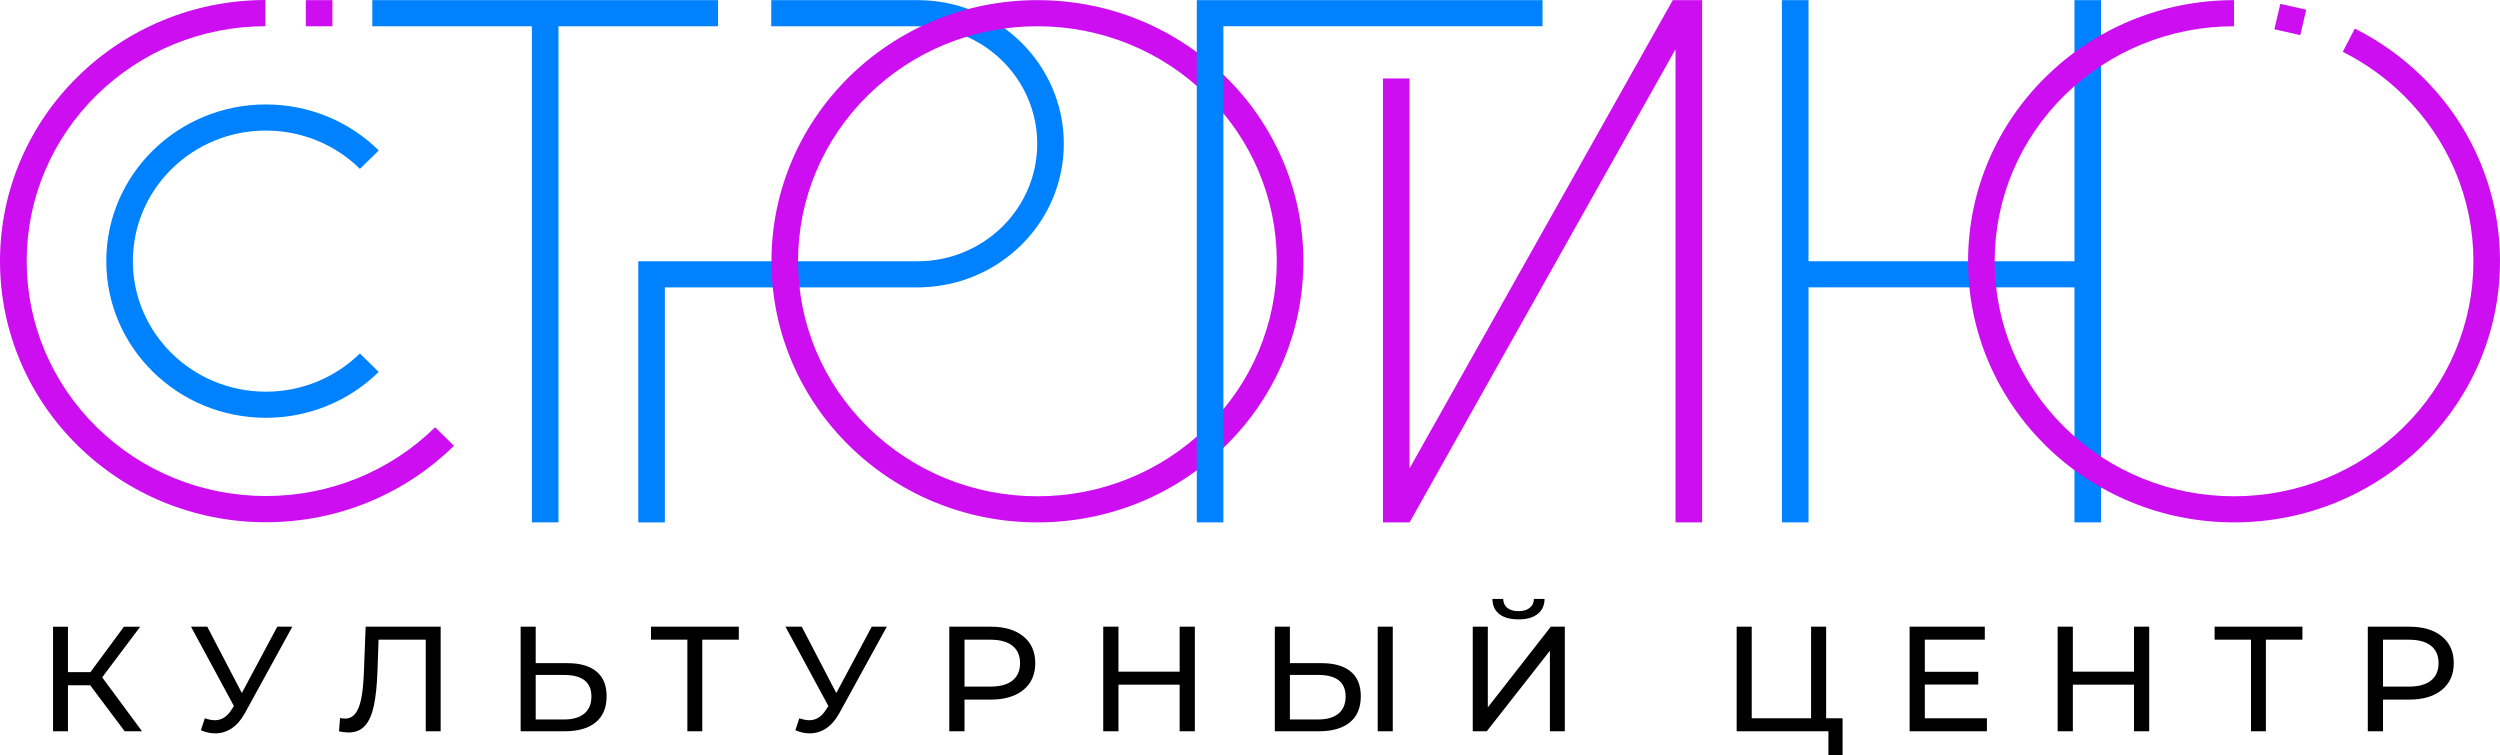 <svg width="149" height="45" viewBox="0 0 149 45" fill="none" xmlns="http://www.w3.org/2000/svg">
<g clip-path="url(#clip0_1_702)">
<path d="M5.374 40.842H4.05V43.584H3.161V37.352H4.05V40.058H5.392L7.387 37.352H8.357L6.09 40.37L8.466 43.584H7.432L5.374 40.842V40.842ZM17.424 37.351L14.603 42.489C14.38 42.899 14.117 43.204 13.814 43.406C13.512 43.608 13.182 43.709 12.826 43.709C12.547 43.709 12.263 43.647 11.973 43.522L12.209 42.809C12.433 42.887 12.632 42.925 12.808 42.925C13.207 42.925 13.536 42.718 13.796 42.302L13.941 42.079L11.384 37.351H12.354L14.413 41.305L16.526 37.351H17.424L17.424 37.351ZM26.263 37.351V43.584H25.374V38.126H22.563L22.499 39.951C22.469 40.812 22.398 41.51 22.286 42.044C22.174 42.578 21.998 42.98 21.756 43.25C21.514 43.52 21.187 43.655 20.776 43.655C20.589 43.655 20.398 43.632 20.205 43.584L20.268 42.792C20.365 42.815 20.462 42.827 20.559 42.827C20.819 42.827 21.027 42.725 21.184 42.52C21.342 42.315 21.459 42.008 21.538 41.599C21.617 41.189 21.668 40.649 21.692 39.978L21.792 37.351H26.263H26.263ZM33.815 39.524C34.57 39.524 35.149 39.69 35.551 40.023C35.953 40.355 36.154 40.845 36.154 41.492C36.154 42.174 35.938 42.694 35.506 43.05C35.074 43.406 34.456 43.584 33.651 43.584H31.03V37.351H31.928V39.524H33.815H33.815ZM33.615 42.881C34.141 42.881 34.545 42.763 34.826 42.529C35.107 42.294 35.248 41.955 35.248 41.51C35.248 40.655 34.703 40.227 33.615 40.227H31.928V42.881H33.615H33.615ZM44.033 38.126H41.856V43.584H40.967V38.126H38.8V37.351H44.033V38.126ZM52.854 37.351L50.033 42.489C49.81 42.898 49.547 43.204 49.245 43.406C48.942 43.608 48.613 43.709 48.256 43.709C47.978 43.709 47.694 43.646 47.404 43.522L47.639 42.809C47.863 42.886 48.062 42.925 48.238 42.925C48.637 42.925 48.967 42.717 49.226 42.302L49.372 42.079L46.814 37.351H47.785L49.843 41.305L51.956 37.351H52.854L52.854 37.351ZM59.054 37.351C59.877 37.351 60.523 37.544 60.995 37.93C61.467 38.316 61.702 38.847 61.702 39.524C61.702 40.2 61.467 40.732 60.995 41.117C60.523 41.503 59.877 41.696 59.054 41.696H57.485V43.584H56.578V37.351H59.054V37.351ZM59.027 40.922C59.601 40.922 60.04 40.801 60.342 40.561C60.644 40.321 60.795 39.975 60.795 39.524C60.795 39.073 60.644 38.727 60.342 38.487C60.04 38.246 59.601 38.126 59.027 38.126H57.485V40.922H59.027V40.922ZM71.213 37.351V43.584H70.306V40.806H66.66V43.584H65.753V37.351H66.66V40.031H70.306V37.351H71.213ZM78.764 39.524C79.52 39.524 80.099 39.69 80.501 40.023C80.903 40.355 81.104 40.845 81.104 41.492C81.104 42.174 80.888 42.694 80.456 43.05C80.024 43.406 79.406 43.584 78.601 43.584H75.98V37.351H76.878V39.524H78.765H78.764ZM78.565 42.88C79.091 42.88 79.495 42.763 79.776 42.529C80.057 42.294 80.198 41.955 80.198 41.51C80.198 40.655 79.653 40.227 78.565 40.227H76.878V42.88H78.565H78.565ZM82.111 37.351H83.009V43.584H82.111V37.351ZM87.776 37.351H88.674V42.159L92.429 37.351H93.263V43.584H92.374V38.785L88.611 43.584H87.776V37.351ZM90.506 36.915C90.01 36.915 89.628 36.809 89.359 36.599C89.09 36.388 88.952 36.087 88.946 35.695H89.59C89.596 35.927 89.679 36.106 89.839 36.234C90 36.361 90.222 36.425 90.506 36.425C90.778 36.425 90.997 36.361 91.163 36.234C91.33 36.106 91.416 35.926 91.422 35.695H92.057C92.051 36.081 91.913 36.381 91.644 36.594C91.375 36.808 90.996 36.915 90.506 36.915H90.506ZM109.817 42.809V45H108.973V43.584H103.505V37.351H104.403V42.809H107.94V37.351H108.838V42.809H109.817H109.817ZM118.42 42.809V43.584H113.813V37.351H118.294V38.126H114.72V40.04H117.904V40.797H114.72V42.809H118.42H118.42ZM128.094 37.351V43.584H127.187V40.806H123.542V43.584H122.635V37.351H123.542V40.031H127.187V37.351H128.094ZM137.224 38.126H135.047V43.584H134.159V38.126H131.991V37.351H137.224V38.126ZM143.597 37.351C144.419 37.351 145.066 37.544 145.537 37.93C146.009 38.316 146.245 38.847 146.245 39.524C146.245 40.2 146.009 40.732 145.537 41.117C145.066 41.503 144.419 41.696 143.597 41.696H142.028V43.584H141.121V37.351H143.597V37.351ZM143.569 40.922C144.144 40.922 144.582 40.801 144.884 40.561C145.187 40.321 145.338 39.975 145.338 39.524C145.338 39.073 145.187 38.727 144.884 38.487C144.582 38.246 144.144 38.126 143.569 38.126H142.028V40.922H143.569V40.922Z" fill="black"/>
<path fill-rule="evenodd" clip-rule="evenodd" d="M38.041 15.571H39.626H54.685V15.571C58.624 15.571 61.818 12.436 61.818 8.568C61.818 4.7 58.624 1.565 54.685 1.565V1.565H45.967V0.008H54.685V0.008C59.5 0.008 63.403 3.841 63.403 8.568C63.403 13.209 59.64 16.988 54.946 17.123V17.127H54.685H54.685V17.127H39.626V31.134H38.041V17.127V15.571Z" fill="#0082FE"/>
<path d="M27.058 26.568C24.19 29.384 20.227 31.125 15.851 31.125C11.474 31.125 7.511 29.383 4.643 26.567C1.774 23.751 -0 19.86 -0 15.562C-0 11.265 1.774 7.374 4.643 4.558C7.503 1.749 11.453 0.009 15.816 -0V1.562C12.034 1.571 8.443 3.036 5.768 5.662C3.084 8.297 1.591 11.836 1.591 15.562C1.591 19.288 3.084 22.828 5.768 25.462C8.451 28.097 12.056 29.563 15.851 29.563C19.645 29.563 23.249 28.097 25.933 25.464L27.058 26.568L27.058 26.568ZM18.227 0.008H19.812V1.565H18.227V0.008Z" fill="#CC0EF1"/>
<path d="M61.83 0.008C66.207 0.008 70.17 1.75 73.039 4.567C75.907 7.383 77.682 11.274 77.682 15.571C77.682 19.869 75.907 23.759 73.039 26.576C70.17 29.392 66.207 31.134 61.83 31.134C57.453 31.134 53.49 29.392 50.622 26.576C47.753 23.759 45.979 19.869 45.979 15.571C45.979 11.274 47.753 7.383 50.622 4.567C53.49 1.75 57.453 0.008 61.83 0.008ZM61.83 1.565C58.032 1.565 54.428 3.031 51.743 5.667C49.057 8.303 47.564 11.842 47.564 15.571C47.564 19.3 49.057 22.839 51.743 25.475C54.428 28.111 58.032 29.578 61.83 29.578C65.628 29.578 69.233 28.111 71.918 25.475C74.603 22.839 76.096 19.3 76.096 15.571C76.096 11.842 74.603 8.303 71.918 5.667C69.233 3.031 65.628 1.565 61.83 1.565Z" fill="#CC0EF1"/>
<path d="M71.329 31.134V1.564H71.329V0.008H71.329H72.914H91.935V1.564H72.914V31.134H71.329Z" fill="#0082FE"/>
<path d="M123.638 17.127H107.787V31.134H106.202V17.127V15.571V0.008H107.787V15.571H123.638V0.008H125.223V15.571V17.127V31.134H123.638V17.127Z" fill="#0082FE"/>
<path d="M99.861 31.134V2.937L84.01 31.134H82.425V4.677H84.01V27.913L99.697 0.008H101.446V0.008V0.118V31.134H99.861Z" fill="#CC0EF1"/>
<path fill-rule="evenodd" clip-rule="evenodd" d="M15.845 6.225C18.474 6.225 20.854 7.272 22.575 8.965L21.454 10.065C20.02 8.654 18.036 7.782 15.845 7.782C11.468 7.782 7.919 11.265 7.919 15.563C7.919 19.86 11.468 23.344 15.845 23.344C18.034 23.344 20.016 22.473 21.45 21.065L22.57 22.166C20.849 23.855 18.472 24.901 15.845 24.901C10.593 24.901 6.334 20.72 6.334 15.563C6.334 10.406 10.593 6.225 15.845 6.225V6.225Z" fill="#0082FE"/>
<path d="M133.149 31.134C128.772 31.134 124.809 29.392 121.94 26.576C119.072 23.759 117.297 19.869 117.297 15.571C117.297 11.274 119.072 7.383 121.94 4.567C124.809 1.75 128.771 0.008 133.149 0.008V1.565C129.351 1.565 125.746 3.031 123.061 5.667C120.376 8.303 118.883 11.842 118.883 15.571C118.883 19.3 120.376 22.839 123.061 25.475C125.746 28.111 129.351 29.578 133.149 29.578C136.947 29.578 140.551 28.111 143.236 25.475C145.922 22.839 147.415 19.3 147.415 15.571C147.415 11.842 145.921 8.303 143.236 5.667C142.165 4.615 140.947 3.749 139.628 3.089L140.348 1.702C141.836 2.448 143.188 3.418 144.357 4.566C147.226 7.383 149 11.274 149 15.571C149 19.869 147.226 23.759 144.357 26.576C141.489 29.392 137.526 31.134 133.149 31.134V31.134ZM135.908 0.228L137.452 0.578L137.096 2.094L135.551 1.744L135.908 0.228Z" fill="#CC0EF1"/>
<path d="M42.796 1.565H33.285V31.134H31.7V1.565H22.189V0.008H31.7H33.285H42.796V1.565Z" fill="#0082FE"/>
</g>
<defs>
<clipPath id="clip0_1_702">
<rect width="149" height="45" fill="white"/>
</clipPath>
</defs>
</svg>
